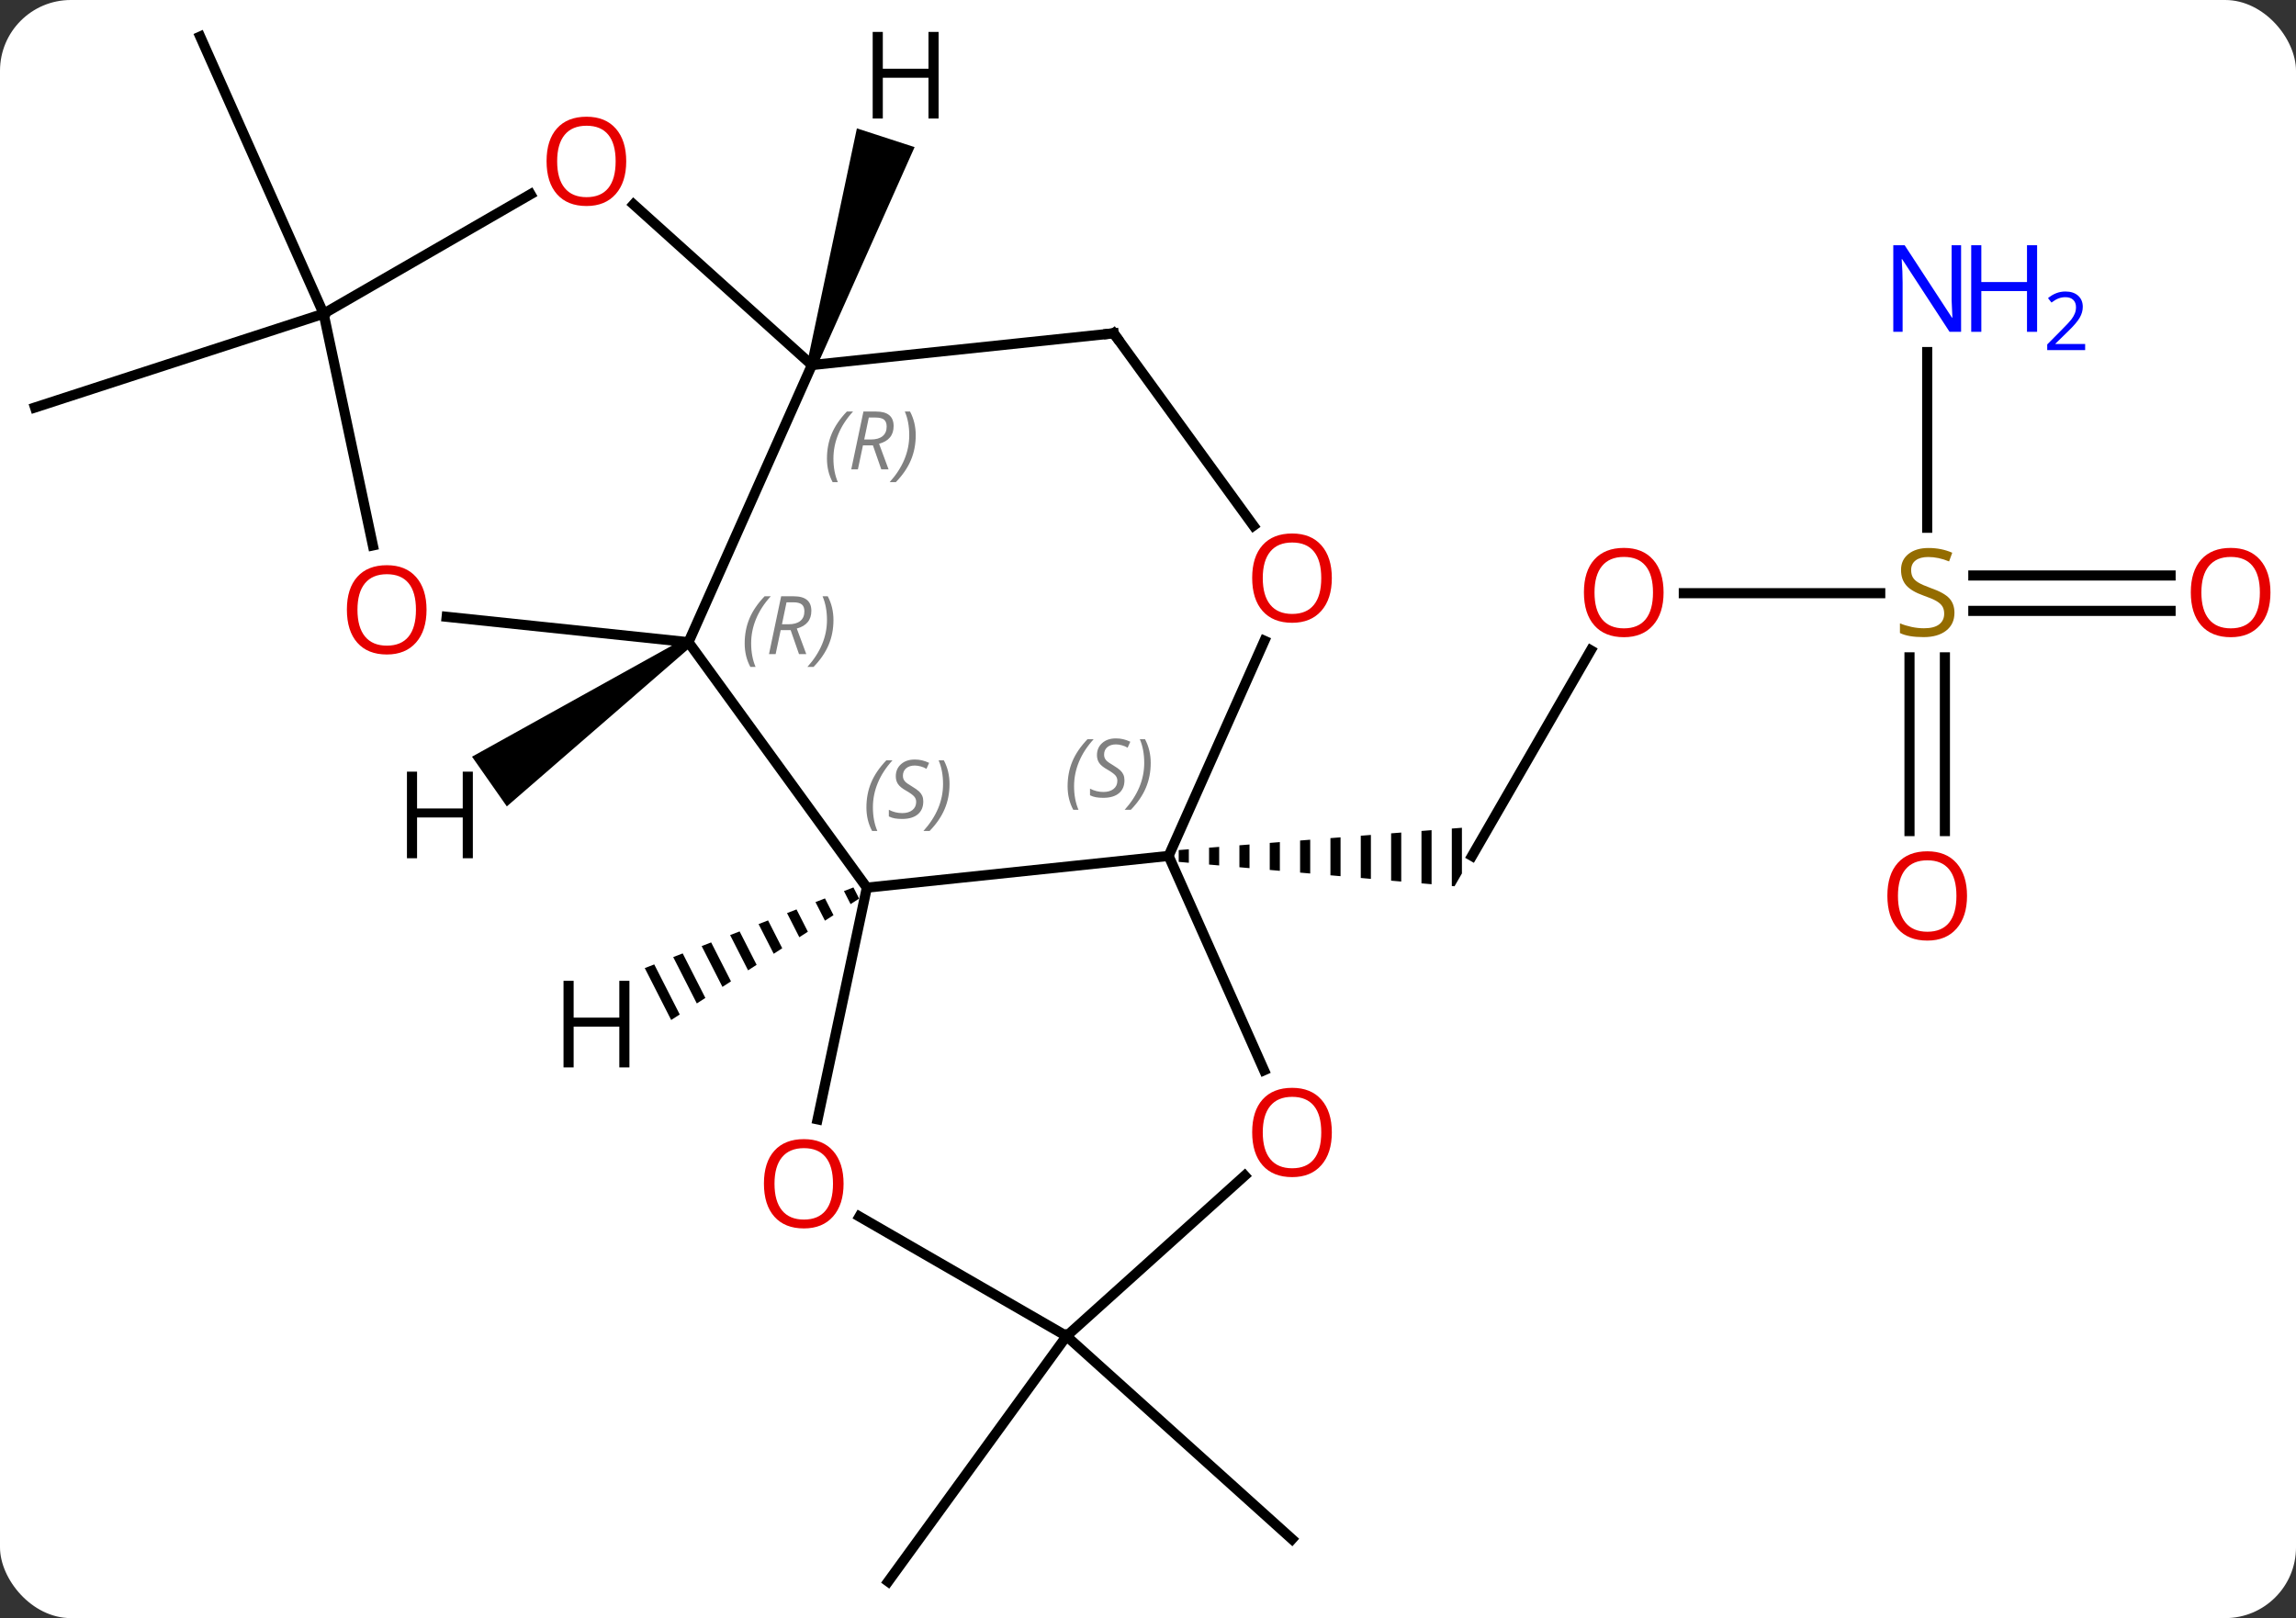 <svg width="227" viewBox="0 0 227 160" style="fill-opacity:1; color-rendering:auto; color-interpolation:auto; text-rendering:auto; stroke:black; stroke-linecap:square; stroke-miterlimit:10; shape-rendering:auto; stroke-opacity:1; fill:black; stroke-dasharray:none; font-weight:normal; stroke-width:1; font-family:'Open Sans'; font-style:normal; stroke-linejoin:miter; font-size:12; stroke-dashoffset:0; image-rendering:auto;" height="160" class="cas-substance-image" xmlns:xlink="http://www.w3.org/1999/xlink" xmlns="http://www.w3.org/2000/svg"><rect x="0" y="0" width="227" height="160" fill="#333333" stroke="none"/><svg class="cas-substance-single-component"><rect y="0" x="0" width="227" stroke="none" ry="7" rx="7" height="160" fill="white" class="cas-substance-group"/><svg y="0" x="0" width="227" viewBox="0 0 227 160" style="fill:black;" height="160" class="cas-substance-single-component-image"><svg><g><g transform="translate(112,80)" style="text-rendering:geometricPrecision; color-rendering:optimizeQuality; color-interpolation:linearRGB; stroke-linecap:butt; image-rendering:optimizeQuality;"><line y2="-15.697" y1="4.635" x2="45.276" x1="33.537" style="fill:none;"/><path style="stroke:none;" d="M5.537 3.977 L4.537 4.056 L4.537 5.223 L4.537 5.223 L5.537 5.312 L5.537 5.312 L5.537 3.977 ZM8.537 3.741 L7.537 3.82 L7.537 5.489 L7.537 5.489 L8.537 5.577 L8.537 5.577 L8.537 3.741 ZM11.537 3.505 L10.537 3.583 L10.537 5.754 L10.537 5.754 L11.537 5.843 L11.537 5.843 L11.537 3.505 ZM14.537 3.268 L13.537 3.347 L13.537 3.347 L13.537 6.019 L13.537 6.019 L14.537 6.108 L14.537 3.268 ZM17.537 3.032 L16.537 3.111 L16.537 3.111 L16.537 6.285 L16.537 6.285 L17.537 6.373 L17.537 6.373 L17.537 3.032 ZM20.537 2.796 L19.537 2.874 L19.537 2.874 L19.537 6.55 L20.537 6.638 L20.537 6.638 L20.537 2.796 ZM23.537 2.559 L22.537 2.638 L22.537 6.815 L22.537 6.815 L23.537 6.904 L23.537 6.904 L23.537 2.559 ZM26.537 2.323 L25.537 2.402 L25.537 7.081 L26.537 7.169 L26.537 7.169 L26.537 2.323 ZM29.537 2.087 L28.537 2.165 L28.537 7.346 L28.537 7.346 L29.537 7.434 L29.537 2.087 ZM32.537 1.85 L31.537 1.929 L31.537 7.611 L31.805 7.635 L32.537 6.367 L32.537 1.85 Z"/><line y2="-21.345" y1="-21.345" x2="73.894" x1="54.474" style="fill:none;"/><line y2="-45.189" y1="-27.814" x2="78.537" x1="78.537" style="fill:none;"/><line y2="-19.595" y1="-19.595" x2="102.6" x1="83.098" style="fill:none;"/><line y2="-23.095" y1="-23.095" x2="102.6" x1="83.098" style="fill:none;"/><line y2="2.178" y1="-15.001" x2="76.787" x1="76.787" style="fill:none;"/><line y2="2.178" y1="-15.001" x2="80.287" x1="80.287" style="fill:none;"/><line y2="52.116" y1="72.189" x2="-6.555" x1="15.738" style="fill:none;"/><line y2="52.116" y1="76.386" x2="-6.555" x1="-24.189" style="fill:none;"/><line y2="-48.981" y1="-39.708" x2="-80.004" x1="-108.537" style="fill:none;"/><line y2="-48.981" y1="-76.386" x2="-80.004" x1="-92.208" style="fill:none;"/><line y2="7.77" y1="4.635" x2="-26.298" x1="3.537" style="fill:none;"/><line y2="25.827" y1="4.635" x2="12.971" x1="3.537" style="fill:none;"/><line y2="-16.638" y1="4.635" x2="13.008" x1="3.537" style="fill:none;"/><line y2="-16.5" y1="7.77" x2="-43.932" x1="-26.298" style="fill:none;"/><line y2="30.683" y1="7.77" x2="-31.168" x1="-26.298" style="fill:none;"/><line y2="52.116" y1="36.251" x2="-6.555" x1="11.064" style="fill:none;"/><line y2="-47.043" y1="-28.017" x2="-1.893" x1="11.927" style="fill:none;"/><line y2="-43.905" y1="-16.5" x2="-31.731" x1="-43.932" style="fill:none;"/><line y2="-19.012" y1="-16.5" x2="-67.84" x1="-43.932" style="fill:none;"/><line y2="52.116" y1="40.295" x2="-6.555" x1="-27.03" style="fill:none;"/><line y2="-43.905" y1="-47.043" x2="-31.731" x1="-1.893" style="fill:none;"/><line y2="-59.784" y1="-43.905" x2="-49.364" x1="-31.731" style="fill:none;"/><line y2="-48.981" y1="-26.068" x2="-80.004" x1="-75.134" style="fill:none;"/><line y2="-48.981" y1="-60.792" x2="-80.004" x1="-59.547" style="fill:none;"/><path style="stroke:none;" d="M-27.624 7.749 L-28.561 8.112 L-27.905 9.4 L-27.061 8.855 L-27.061 8.855 L-27.624 7.749 ZM-30.437 8.837 L-31.375 9.2 L-30.439 11.037 L-30.439 11.037 L-29.594 10.492 L-30.437 8.837 ZM-33.25 9.925 L-34.188 10.287 L-32.973 12.674 L-32.128 12.129 L-32.128 12.129 L-33.25 9.925 ZM-36.063 11.012 L-37.001 11.375 L-37.001 11.375 L-35.506 14.311 L-34.662 13.765 L-36.063 11.012 ZM-38.877 12.1 L-39.814 12.462 L-38.04 15.948 L-37.195 15.402 L-38.877 12.1 ZM-41.69 13.187 L-42.628 13.55 L-42.628 13.55 L-40.573 17.585 L-40.573 17.585 L-39.729 17.039 L-41.69 13.187 ZM-44.503 14.275 L-45.441 14.638 L-43.107 19.221 L-42.263 18.676 L-44.503 14.275 ZM-47.316 15.363 L-48.254 15.725 L-48.254 15.725 L-45.641 20.858 L-45.641 20.858 L-44.796 20.313 L-44.796 20.313 L-47.316 15.363 Z"/><path style="stroke:none;" d="M-44.219 -16.91 L-43.645 -16.09 L-61.891 -0.263 L-65.333 -5.178 Z"/><path style="stroke:none;" d="M-31.256 -43.751 L-32.206 -44.059 L-27.282 -67.307 L-21.576 -65.453 Z"/></g><g transform="translate(112,80)" style="fill:rgb(230,0,0); text-rendering:geometricPrecision; color-rendering:optimizeQuality; image-rendering:optimizeQuality; font-family:'Open Sans'; stroke:rgb(230,0,0); color-interpolation:linearRGB;"><path style="stroke:none;" d="M52.474 -21.415 Q52.474 -19.353 51.435 -18.173 Q50.396 -16.993 48.553 -16.993 Q46.662 -16.993 45.631 -18.157 Q44.599 -19.322 44.599 -21.431 Q44.599 -23.525 45.631 -24.673 Q46.662 -25.822 48.553 -25.822 Q50.412 -25.822 51.443 -24.65 Q52.474 -23.478 52.474 -21.415 ZM45.646 -21.415 Q45.646 -19.681 46.389 -18.775 Q47.131 -17.868 48.553 -17.868 Q49.974 -17.868 50.701 -18.767 Q51.428 -19.665 51.428 -21.415 Q51.428 -23.15 50.701 -24.04 Q49.974 -24.931 48.553 -24.931 Q47.131 -24.931 46.389 -24.032 Q45.646 -23.134 45.646 -21.415 Z"/><path style="fill:rgb(148,108,0); stroke:none;" d="M81.232 -19.407 Q81.232 -18.282 80.412 -17.642 Q79.592 -17.001 78.185 -17.001 Q76.654 -17.001 75.842 -17.407 L75.842 -18.361 Q76.373 -18.142 76.99 -18.009 Q77.607 -17.876 78.217 -17.876 Q79.217 -17.876 79.717 -18.259 Q80.217 -18.642 80.217 -19.314 Q80.217 -19.751 80.037 -20.04 Q79.857 -20.329 79.443 -20.572 Q79.029 -20.814 78.17 -21.111 Q76.982 -21.532 76.467 -22.118 Q75.951 -22.704 75.951 -23.657 Q75.951 -24.642 76.693 -25.228 Q77.435 -25.814 78.67 -25.814 Q79.935 -25.814 81.014 -25.345 L80.701 -24.486 Q79.639 -24.923 78.639 -24.923 Q77.842 -24.923 77.396 -24.587 Q76.951 -24.251 76.951 -23.642 Q76.951 -23.204 77.115 -22.915 Q77.279 -22.626 77.67 -22.392 Q78.06 -22.157 78.873 -21.861 Q80.217 -21.392 80.725 -20.837 Q81.232 -20.282 81.232 -19.407 Z"/><path style="fill:rgb(0,5,255); stroke:none;" d="M81.889 -47.189 L80.748 -47.189 L76.06 -54.376 L76.014 -54.376 Q76.107 -53.111 76.107 -52.064 L76.107 -47.189 L75.185 -47.189 L75.185 -55.751 L76.31 -55.751 L80.982 -48.595 L81.029 -48.595 Q81.029 -48.751 80.982 -49.611 Q80.935 -50.47 80.951 -50.845 L80.951 -55.751 L81.889 -55.751 L81.889 -47.189 Z"/><path style="fill:rgb(0,5,255); stroke:none;" d="M89.404 -47.189 L88.404 -47.189 L88.404 -51.22 L83.889 -51.22 L83.889 -47.189 L82.889 -47.189 L82.889 -55.751 L83.889 -55.751 L83.889 -52.111 L88.404 -52.111 L88.404 -55.751 L89.404 -55.751 L89.404 -47.189 Z"/><path style="fill:rgb(0,5,255); stroke:none;" d="M94.154 -45.379 L90.404 -45.379 L90.404 -45.942 L91.904 -47.458 Q92.592 -48.145 92.81 -48.442 Q93.029 -48.739 93.139 -49.02 Q93.248 -49.301 93.248 -49.629 Q93.248 -50.083 92.975 -50.348 Q92.701 -50.614 92.201 -50.614 Q91.857 -50.614 91.537 -50.497 Q91.217 -50.379 90.826 -50.083 L90.482 -50.52 Q91.264 -51.176 92.201 -51.176 Q92.998 -51.176 93.459 -50.762 Q93.92 -50.348 93.92 -49.661 Q93.92 -49.114 93.615 -48.583 Q93.31 -48.051 92.467 -47.239 L91.217 -46.02 L91.217 -45.989 L94.154 -45.989 L94.154 -45.379 Z"/><path style="stroke:none;" d="M112.475 -21.415 Q112.475 -19.353 111.435 -18.173 Q110.396 -16.993 108.553 -16.993 Q106.662 -16.993 105.631 -18.157 Q104.6 -19.322 104.6 -21.431 Q104.6 -23.525 105.631 -24.673 Q106.662 -25.822 108.553 -25.822 Q110.412 -25.822 111.443 -24.65 Q112.475 -23.478 112.475 -21.415 ZM105.646 -21.415 Q105.646 -19.681 106.389 -18.775 Q107.131 -17.868 108.553 -17.868 Q109.975 -17.868 110.701 -18.767 Q111.428 -19.665 111.428 -21.415 Q111.428 -23.15 110.701 -24.04 Q109.975 -24.931 108.553 -24.931 Q107.131 -24.931 106.389 -24.032 Q105.646 -23.134 105.646 -21.415 Z"/><path style="stroke:none;" d="M82.475 8.585 Q82.475 10.647 81.435 11.827 Q80.396 13.007 78.553 13.007 Q76.662 13.007 75.631 11.842 Q74.6 10.678 74.6 8.569 Q74.6 6.475 75.631 5.327 Q76.662 4.178 78.553 4.178 Q80.412 4.178 81.443 5.35 Q82.475 6.522 82.475 8.585 ZM75.646 8.585 Q75.646 10.319 76.389 11.225 Q77.131 12.132 78.553 12.132 Q79.975 12.132 80.701 11.233 Q81.428 10.335 81.428 8.585 Q81.428 6.85 80.701 5.96 Q79.975 5.069 78.553 5.069 Q77.131 5.069 76.389 5.968 Q75.646 6.866 75.646 8.585 Z"/></g><g transform="translate(112,80)" style="font-size:8.4px; fill:gray; text-rendering:geometricPrecision; image-rendering:optimizeQuality; color-rendering:optimizeQuality; font-family:'Open Sans'; font-style:italic; stroke:gray; color-interpolation:linearRGB;"><path style="stroke:none;" d="M-6.449 -2.252 Q-6.449 -3.58 -5.981 -4.705 Q-5.512 -5.83 -4.481 -6.908 L-3.871 -6.908 Q-4.84 -5.846 -5.324 -4.674 Q-5.809 -3.502 -5.809 -2.268 Q-5.809 -0.94 -5.371 0.076 L-5.887 0.076 Q-6.449 -0.955 -6.449 -2.252 ZM-0.827 -2.846 Q-0.827 -2.018 -1.374 -1.565 Q-1.921 -1.111 -2.921 -1.111 Q-3.327 -1.111 -3.639 -1.166 Q-3.952 -1.221 -4.233 -1.361 L-4.233 -2.018 Q-3.608 -1.69 -2.905 -1.69 Q-2.28 -1.69 -1.905 -1.986 Q-1.53 -2.283 -1.53 -2.799 Q-1.53 -3.111 -1.733 -3.338 Q-1.936 -3.565 -2.499 -3.893 Q-3.092 -4.221 -3.319 -4.549 Q-3.546 -4.877 -3.546 -5.33 Q-3.546 -6.065 -3.03 -6.526 Q-2.514 -6.987 -1.671 -6.987 Q-1.296 -6.987 -0.96 -6.908 Q-0.624 -6.83 -0.249 -6.658 L-0.514 -6.065 Q-0.764 -6.221 -1.085 -6.307 Q-1.405 -6.393 -1.671 -6.393 Q-2.202 -6.393 -2.522 -6.119 Q-2.842 -5.846 -2.842 -5.377 Q-2.842 -5.174 -2.772 -5.026 Q-2.702 -4.877 -2.561 -4.744 Q-2.421 -4.612 -1.999 -4.362 Q-1.436 -4.018 -1.233 -3.822 Q-1.03 -3.627 -0.928 -3.393 Q-0.827 -3.158 -0.827 -2.846 ZM1.768 -4.565 Q1.768 -3.236 1.291 -2.104 Q0.815 -0.971 -0.201 0.076 L-0.81 0.076 Q1.127 -2.08 1.127 -4.565 Q1.127 -5.893 0.69 -6.908 L1.205 -6.908 Q1.768 -5.846 1.768 -4.565 Z"/><path style="stroke:none;" d="M-26.339 -0.162 Q-26.339 -1.49 -25.87 -2.615 Q-25.402 -3.74 -24.37 -4.819 L-23.761 -4.819 Q-24.73 -3.756 -25.214 -2.584 Q-25.698 -1.412 -25.698 -0.178 Q-25.698 1.15 -25.261 2.166 L-25.777 2.166 Q-26.339 1.135 -26.339 -0.162 ZM-20.717 -0.756 Q-20.717 0.072 -21.264 0.525 Q-21.81 0.978 -22.81 0.978 Q-23.217 0.978 -23.529 0.924 Q-23.842 0.869 -24.123 0.728 L-24.123 0.072 Q-23.498 0.4 -22.795 0.4 Q-22.17 0.4 -21.795 0.103 Q-21.42 -0.194 -21.42 -0.709 Q-21.42 -1.022 -21.623 -1.248 Q-21.826 -1.475 -22.389 -1.803 Q-22.982 -2.131 -23.209 -2.459 Q-23.435 -2.787 -23.435 -3.24 Q-23.435 -3.975 -22.92 -4.436 Q-22.404 -4.897 -21.56 -4.897 Q-21.185 -4.897 -20.849 -4.819 Q-20.514 -4.74 -20.139 -4.569 L-20.404 -3.975 Q-20.654 -4.131 -20.974 -4.217 Q-21.295 -4.303 -21.56 -4.303 Q-22.092 -4.303 -22.412 -4.029 Q-22.732 -3.756 -22.732 -3.287 Q-22.732 -3.084 -22.662 -2.936 Q-22.592 -2.787 -22.451 -2.655 Q-22.31 -2.522 -21.889 -2.272 Q-21.326 -1.928 -21.123 -1.733 Q-20.92 -1.537 -20.818 -1.303 Q-20.717 -1.069 -20.717 -0.756 ZM-18.122 -2.475 Q-18.122 -1.147 -18.599 -0.014 Q-19.075 1.119 -20.091 2.166 L-20.7 2.166 Q-18.763 0.01 -18.763 -2.475 Q-18.763 -3.803 -19.2 -4.819 L-18.685 -4.819 Q-18.122 -3.756 -18.122 -2.475 Z"/></g><g transform="translate(112,80)" style="fill:rgb(230,0,0); text-rendering:geometricPrecision; color-rendering:optimizeQuality; image-rendering:optimizeQuality; font-family:'Open Sans'; stroke:rgb(230,0,0); color-interpolation:linearRGB;"><path style="stroke:none;" d="M19.675 31.973 Q19.675 34.035 18.636 35.215 Q17.597 36.395 15.754 36.395 Q13.863 36.395 12.832 35.23 Q11.8 34.066 11.8 31.957 Q11.8 29.863 12.832 28.715 Q13.863 27.566 15.754 27.566 Q17.613 27.566 18.644 28.738 Q19.675 29.91 19.675 31.973 ZM12.847 31.973 Q12.847 33.707 13.59 34.613 Q14.332 35.52 15.754 35.52 Q17.175 35.52 17.902 34.621 Q18.629 33.723 18.629 31.973 Q18.629 30.238 17.902 29.348 Q17.175 28.457 15.754 28.457 Q14.332 28.457 13.59 29.355 Q12.847 30.254 12.847 31.973 Z"/><path style="stroke:none;" d="M19.675 -22.84 Q19.675 -20.778 18.636 -19.598 Q17.597 -18.418 15.754 -18.418 Q13.863 -18.418 12.832 -19.582 Q11.8 -20.747 11.8 -22.856 Q11.8 -24.95 12.832 -26.098 Q13.863 -27.247 15.754 -27.247 Q17.613 -27.247 18.644 -26.075 Q19.675 -24.903 19.675 -22.84 ZM12.847 -22.84 Q12.847 -21.106 13.59 -20.2 Q14.332 -19.293 15.754 -19.293 Q17.175 -19.293 17.902 -20.192 Q18.629 -21.09 18.629 -22.84 Q18.629 -24.575 17.902 -25.465 Q17.175 -26.356 15.754 -26.356 Q14.332 -26.356 13.59 -25.457 Q12.847 -24.559 12.847 -22.84 Z"/></g><g transform="translate(112,80)" style="font-size:8.4px; fill:gray; text-rendering:geometricPrecision; image-rendering:optimizeQuality; color-rendering:optimizeQuality; font-family:'Open Sans'; font-style:italic; stroke:gray; color-interpolation:linearRGB;"><path style="stroke:none;" d="M-38.375 -16.381 Q-38.375 -17.709 -37.907 -18.834 Q-37.438 -19.959 -36.407 -21.038 L-35.797 -21.038 Q-36.766 -19.975 -37.25 -18.803 Q-37.735 -17.631 -37.735 -16.397 Q-37.735 -15.069 -37.297 -14.053 L-37.813 -14.053 Q-38.375 -15.085 -38.375 -16.381 ZM-34.815 -17.694 L-35.315 -15.319 L-35.972 -15.319 L-34.769 -21.038 L-33.519 -21.038 Q-31.784 -21.038 -31.784 -19.6 Q-31.784 -18.241 -33.222 -17.85 L-32.284 -15.319 L-33.003 -15.319 L-33.831 -17.694 L-34.815 -17.694 ZM-34.237 -20.444 Q-34.628 -18.522 -34.69 -18.272 L-34.034 -18.272 Q-33.284 -18.272 -32.878 -18.6 Q-32.472 -18.928 -32.472 -19.553 Q-32.472 -20.022 -32.729 -20.233 Q-32.987 -20.444 -33.581 -20.444 L-34.237 -20.444 ZM-29.598 -18.694 Q-29.598 -17.366 -30.075 -16.233 Q-30.551 -15.1 -31.567 -14.053 L-32.176 -14.053 Q-30.239 -16.209 -30.239 -18.694 Q-30.239 -20.022 -30.676 -21.038 L-30.161 -21.038 Q-29.598 -19.975 -29.598 -18.694 Z"/></g><g transform="translate(112,80)" style="fill:rgb(230,0,0); text-rendering:geometricPrecision; color-rendering:optimizeQuality; image-rendering:optimizeQuality; font-family:'Open Sans'; stroke:rgb(230,0,0); color-interpolation:linearRGB;"><path style="stroke:none;" d="M-28.598 37.046 Q-28.598 39.108 -29.637 40.288 Q-30.676 41.468 -32.519 41.468 Q-34.41 41.468 -35.441 40.303 Q-36.472 39.139 -36.472 37.03 Q-36.472 34.936 -35.441 33.788 Q-34.41 32.639 -32.519 32.639 Q-30.66 32.639 -29.629 33.811 Q-28.598 34.983 -28.598 37.046 ZM-35.426 37.046 Q-35.426 38.78 -34.683 39.686 Q-33.941 40.593 -32.519 40.593 Q-31.098 40.593 -30.371 39.694 Q-29.644 38.796 -29.644 37.046 Q-29.644 35.311 -30.371 34.421 Q-31.098 33.53 -32.519 33.53 Q-33.941 33.53 -34.683 34.428 Q-35.426 35.327 -35.426 37.046 Z"/></g><g transform="translate(112,80)" style="stroke-linecap:butt; text-rendering:geometricPrecision; color-rendering:optimizeQuality; image-rendering:optimizeQuality; font-family:'Open Sans'; color-interpolation:linearRGB; stroke-miterlimit:5;"><path style="fill:none;" d="M-1.599 -46.639 L-1.893 -47.043 L-2.39 -46.991"/></g><g transform="translate(112,80)" style="stroke-linecap:butt; font-size:8.4px; fill:gray; text-rendering:geometricPrecision; image-rendering:optimizeQuality; color-rendering:optimizeQuality; font-family:'Open Sans'; font-style:italic; stroke:gray; color-interpolation:linearRGB; stroke-miterlimit:5;"><path style="stroke:none;" d="M-30.241 -34.651 Q-30.241 -35.979 -29.773 -37.104 Q-29.304 -38.229 -28.273 -39.307 L-27.663 -39.307 Q-28.632 -38.245 -29.116 -37.073 Q-29.601 -35.901 -29.601 -34.667 Q-29.601 -33.339 -29.163 -32.323 L-29.679 -32.323 Q-30.241 -33.354 -30.241 -34.651 ZM-26.681 -35.964 L-27.181 -33.589 L-27.838 -33.589 L-26.634 -39.307 L-25.384 -39.307 Q-23.65 -39.307 -23.65 -37.87 Q-23.65 -36.51 -25.088 -36.12 L-24.15 -33.589 L-24.869 -33.589 L-25.697 -35.964 L-26.681 -35.964 ZM-26.103 -38.714 Q-26.494 -36.792 -26.556 -36.542 L-25.9 -36.542 Q-25.15 -36.542 -24.744 -36.87 Q-24.338 -37.198 -24.338 -37.823 Q-24.338 -38.292 -24.596 -38.503 Q-24.853 -38.714 -25.447 -38.714 L-26.103 -38.714 ZM-21.464 -36.964 Q-21.464 -35.635 -21.941 -34.503 Q-22.417 -33.37 -23.433 -32.323 L-24.042 -32.323 Q-22.105 -34.479 -22.105 -36.964 Q-22.105 -38.292 -22.542 -39.307 L-22.027 -39.307 Q-21.464 -38.245 -21.464 -36.964 Z"/></g><g transform="translate(112,80)" style="stroke-linecap:butt; fill:rgb(230,0,0); text-rendering:geometricPrecision; color-rendering:optimizeQuality; image-rendering:optimizeQuality; font-family:'Open Sans'; stroke:rgb(230,0,0); color-interpolation:linearRGB; stroke-miterlimit:5;"><path style="stroke:none;" d="M-69.829 -19.705 Q-69.829 -17.643 -70.869 -16.463 Q-71.908 -15.283 -73.751 -15.283 Q-75.642 -15.283 -76.673 -16.448 Q-77.704 -17.612 -77.704 -19.721 Q-77.704 -21.815 -76.673 -22.963 Q-75.642 -24.112 -73.751 -24.112 Q-71.892 -24.112 -70.861 -22.94 Q-69.829 -21.768 -69.829 -19.705 ZM-76.658 -19.705 Q-76.658 -17.971 -75.915 -17.065 Q-75.173 -16.158 -73.751 -16.158 Q-72.329 -16.158 -71.603 -17.057 Q-70.876 -17.955 -70.876 -19.705 Q-70.876 -21.44 -71.603 -22.33 Q-72.329 -23.221 -73.751 -23.221 Q-75.173 -23.221 -75.915 -22.323 Q-76.658 -21.424 -76.658 -19.705 Z"/><path style="stroke:none;" d="M-50.087 -64.051 Q-50.087 -61.989 -51.126 -60.809 Q-52.165 -59.629 -54.008 -59.629 Q-55.899 -59.629 -56.93 -60.794 Q-57.962 -61.958 -57.962 -64.067 Q-57.962 -66.161 -56.93 -67.309 Q-55.899 -68.458 -54.008 -68.458 Q-52.149 -68.458 -51.118 -67.286 Q-50.087 -66.114 -50.087 -64.051 ZM-56.915 -64.051 Q-56.915 -62.317 -56.172 -61.411 Q-55.43 -60.504 -54.008 -60.504 Q-52.587 -60.504 -51.86 -61.403 Q-51.133 -62.301 -51.133 -64.051 Q-51.133 -65.786 -51.86 -66.676 Q-52.587 -67.567 -54.008 -67.567 Q-55.43 -67.567 -56.172 -66.668 Q-56.915 -65.77 -56.915 -64.051 Z"/><path style="fill:black; stroke:none;" d="M-49.77 25.546 L-50.77 25.546 L-50.77 21.515 L-55.286 21.515 L-55.286 25.546 L-56.286 25.546 L-56.286 16.984 L-55.286 16.984 L-55.286 20.624 L-50.77 20.624 L-50.77 16.984 L-49.77 16.984 L-49.77 25.546 Z"/><path style="fill:black; stroke:none;" d="M-65.25 4.864 L-66.25 4.864 L-66.25 0.833 L-70.766 0.833 L-70.766 4.864 L-71.766 4.864 L-71.766 -3.698 L-70.766 -3.698 L-70.766 -0.058 L-66.25 -0.058 L-66.25 -3.698 L-65.25 -3.698 L-65.25 4.864 Z"/><path style="fill:black; stroke:none;" d="M-19.203 -68.282 L-20.203 -68.282 L-20.203 -72.313 L-24.719 -72.313 L-24.719 -68.282 L-25.719 -68.282 L-25.719 -76.844 L-24.719 -76.844 L-24.719 -73.204 L-20.203 -73.204 L-20.203 -76.844 L-19.203 -76.844 L-19.203 -68.282 Z"/></g></g></svg></svg></svg></svg>